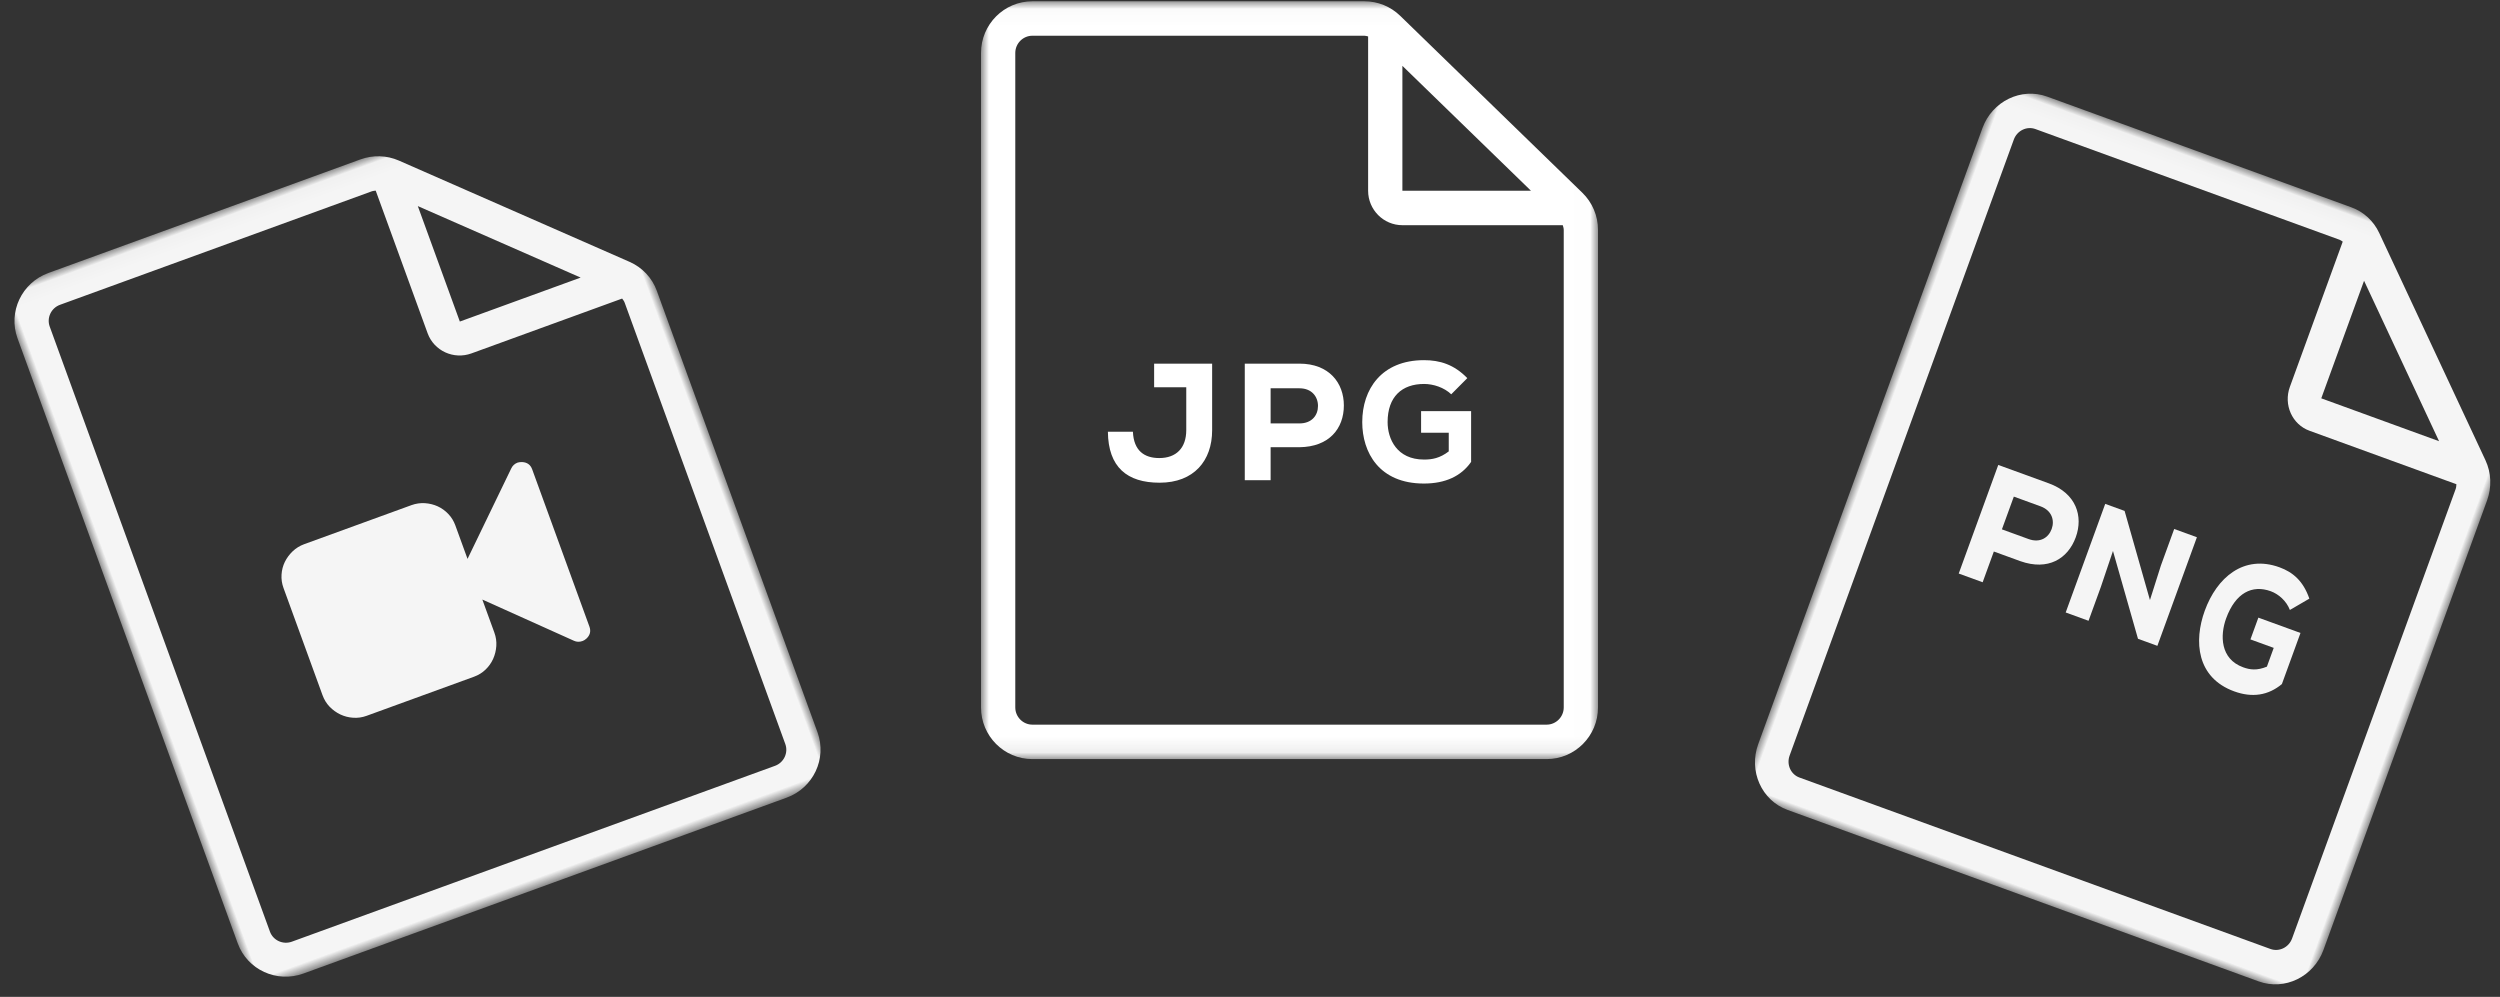 <?xml version="1.0" encoding="UTF-8"?>
<svg width="158px" height="63px" viewBox="0 0 158 63" version="1.1" xmlns="http://www.w3.org/2000/svg" xmlns:xlink="http://www.w3.org/1999/xlink">
    <rect x="0" y="0" width="158" height="63" fill="#333333" stroke="none"/>
    <!-- Generator: Sketch 55 (78076) - https://sketchapp.com -->
    <title>Group 2 Copy</title>
    <desc>Created with Sketch.</desc>
    <defs>
        <polygon id="path-1" points="2.3519824e-05 0.025 38.018 0.025 38.018 48 2.3519824e-05 48"></polygon>
        <polygon id="path-3" points="2.41244388e-05 0.025 38.994 0.025 38.994 47.143 2.41244388e-05 47.143"></polygon>
        <polygon id="path-5" points="2.41237113e-05 0.025 38.994 0.025 38.994 47.919 2.41237113e-05 47.919"></polygon>
    </defs>
    <g id="Page-1" stroke="none" stroke-width="1" fill="none" fill-rule="evenodd">
        <g id="1-Creating-1-Copy-2" transform="translate(-365, -337)">
            <g id="Group-2-Copy" transform="translate(365, 337)">
                <g id="Page-1" transform="translate(136.532, 34.222) rotate(-340) translate(-136.532, -34.222) translate(117.032, 10.222)">
                    <g id="Group-3">
                        <mask id="mask-2" fill="white">
                            <use xlink:href="#path-1"></use>
                        </mask>
                        <g id="Clip-2"></g>
                        <path d="M35.906,44.729 C35.906,45.33 35.432,45.819 34.85,45.819 L3.168,45.819 C2.586,45.819 2.112,45.33 2.112,44.729 L2.112,3.296 C2.112,2.695 2.586,2.206 3.168,2.206 L23.627,2.206 C23.705,2.206 23.777,2.234 23.852,2.25 L23.852,12.019 C23.852,13.221 24.799,14.199 25.964,14.199 L35.847,14.199 C35.874,14.296 35.906,14.394 35.906,14.497 L35.906,44.729 Z M25.964,4.112 L33.887,12.019 L25.964,12.019 L25.964,4.112 Z M37.052,12.145 L25.829,0.944 C25.238,0.354 24.449,0.025 23.627,0.025 L3.168,0.025 C1.418,0.025 2.3519824e-05,1.489 2.3519824e-05,3.296 L2.3519824e-05,44.729 C2.3519824e-05,46.536 1.418,48 3.168,48 L34.85,48 C36.6,48 38.018,46.536 38.018,44.729 L38.018,14.497 C38.018,13.61 37.67,12.761 37.052,12.145 L37.052,12.145 Z" id="Fill-1" fill-opacity="0.95" fill="#FFFFFF" mask="url(#mask-2)"></path>
                    </g>
                    <path d="M11.624,26.703 L9.83,26.703 L9.83,24.501 L11.624,24.501 C12.386,24.501 12.778,25.023 12.778,25.607 C12.778,26.191 12.397,26.703 11.624,26.703 M11.624,22.957 L8.221,22.957 L8.221,30.261 L9.83,30.261 L9.83,28.194 L11.624,28.194 C13.459,28.174 14.387,27.037 14.387,25.575 C14.387,24.166 13.469,22.957 11.624,22.957" id="Fill-4" fill-opacity="0.95" fill="#FFFFFF"></path>
                    <polygon id="Fill-6" fill-opacity="0.95" fill="#FFFFFF" points="20.054 25.409 20.151 27.704 16.718 22.957 15.415 22.957 15.415 30.261 16.951 30.261 16.951 27.986 16.893 25.586 20.277 30.261 21.581 30.261 21.581 22.957 20.054 22.957"></polygon>
                    <path d="M26.968,27.867 L28.535,27.867 L28.535,29.129 C28.028,29.591 27.596,29.681 27.136,29.681 C25.588,29.681 25.071,28.274 25.071,27.147 C25.071,25.423 25.887,24.567 27.136,24.567 C27.662,24.567 28.272,24.803 28.675,25.266 L29.586,24.173 C28.836,23.249 28.028,22.957 27.137,22.957 C24.725,22.957 23.636,24.928 23.636,27.148 C23.636,29.199 24.594,31.304 27.128,31.304 C28.339,31.304 29.239,30.809 29.802,29.84 L29.802,26.403 L26.969,26.403 L26.969,27.867 L26.968,27.867 Z" id="Fill-8" fill-opacity="0.95" fill="#FFFFFF"></path>
                </g>
                <g id="Page-1" transform="translate(26.532, 34.222) rotate(-20) translate(-26.532, -34.222) translate(7.032, 10.222)">
                    <g id="Group-3">
                        <mask id="mask-4" fill="white">
                            <use xlink:href="#path-3"></use>
                        </mask>
                        <g id="Clip-2"></g>
                        <path d="M36.828,43.93 C36.828,44.52 36.342,45.001 35.745,45.001 L3.249,45.001 C2.653,45.001 2.166,44.52 2.166,43.93 L2.166,3.237 C2.166,2.647 2.653,2.166 3.249,2.166 L24.234,2.166 C24.314,2.166 24.388,2.194 24.465,2.21 L24.465,11.804 C24.465,12.985 25.436,13.946 26.631,13.946 L36.767,13.946 C36.795,14.041 36.828,14.136 36.828,14.238 L36.828,43.93 Z M26.631,4.038 L34.757,11.804 L26.631,11.804 L26.631,4.038 Z M38.003,11.928 L26.492,0.927 C25.886,0.348 25.076,0.025 24.234,0.025 L3.249,0.025 C1.455,0.025 2.41244388e-05,1.463 2.41244388e-05,3.237 L2.41244388e-05,43.93 C2.41244388e-05,45.705 1.455,47.143 3.249,47.143 L35.745,47.143 C37.54,47.143 38.994,45.705 38.994,43.93 L38.994,14.238 C38.994,13.367 38.637,12.533 38.003,11.928 L38.003,11.928 Z" id="Fill-1" fill-opacity="0.95" fill="#FFFFFF" mask="url(#mask-4)"></path>
                    </g>
                    <path d="M27.291,21.494 C27.191,21.457 27.101,21.434 27.018,21.429 C26.817,21.429 26.646,21.5 26.502,21.645 L21.958,26.065 L21.958,23.812 C21.958,23.517 21.901,23.239 21.785,22.977 C21.669,22.712 21.513,22.487 21.318,22.295 C21.124,22.106 20.895,21.952 20.632,21.835 C20.368,21.721 20.089,21.661 19.795,21.661 L12.571,21.661 C12.276,21.661 11.997,21.721 11.735,21.835 C11.47,21.952 11.241,22.106 11.043,22.295 C10.846,22.486 10.689,22.712 10.573,22.977 C10.457,23.241 10.4,23.518 10.4,23.814 L10.4,31.024 C10.4,31.325 10.457,31.605 10.573,31.866 C10.689,32.124 10.846,32.355 11.043,32.556 C11.241,32.755 11.471,32.914 11.735,33.028 C11.998,33.145 12.276,33.203 12.571,33.203 L19.795,33.203 C20.096,33.203 20.376,33.145 20.636,33.028 C20.896,32.914 21.124,32.755 21.318,32.556 C21.513,32.355 21.668,32.123 21.785,31.86 C21.901,31.597 21.958,31.318 21.958,31.025 L21.958,28.799 L26.502,33.222 C26.639,33.36 26.811,33.429 27.018,33.429 C27.1,33.429 27.191,33.409 27.291,33.371 C27.586,33.247 27.733,33.031 27.733,32.723 L27.733,22.14 C27.733,21.834 27.586,21.618 27.291,21.494" id="Fill-4" fill-opacity="0.95" fill="#FFFFFF"></path>
                </g>
                <g id="Page-1" transform="translate(62, 0)">
                    <g id="Group-3" transform="translate(0, 0.056)">
                        <mask id="mask-6" fill="white">
                            <use xlink:href="#path-5"></use>
                        </mask>
                        <g id="Clip-2"></g>
                        <path d="M36.828,44.654 C36.828,45.253 36.342,45.742 35.745,45.742 L3.249,45.742 C2.653,45.742 2.166,45.253 2.166,44.654 L2.166,3.29 C2.166,2.691 2.653,2.202 3.249,2.202 L24.234,2.202 C24.314,2.202 24.388,2.23 24.465,2.247 L24.465,11.999 C24.465,13.199 25.436,14.176 26.631,14.176 L36.767,14.176 C36.795,14.272 36.828,14.369 36.828,14.473 L36.828,44.654 Z M26.631,4.105 L34.757,11.999 L26.631,11.999 L26.631,4.105 Z M38.003,12.125 L26.492,0.943 C25.886,0.354 25.076,0.025 24.234,0.025 L3.249,0.025 C1.455,0.025 2.41237113e-05,1.487 2.41237113e-05,3.29 L2.41237113e-05,44.654 C2.41237113e-05,46.457 1.455,47.919 3.249,47.919 L35.745,47.919 C37.54,47.919 38.994,46.457 38.994,44.654 L38.994,14.473 C38.994,13.587 38.637,12.74 38.003,12.125 L38.003,12.125 Z" id="Fill-1" fill="#FFFFFF" mask="url(#mask-6)"></path>
                    </g>
                    <path d="M10.941,24.476 L12.972,24.476 L12.972,27.18 C12.972,28.317 12.333,28.949 11.265,28.949 C10.333,28.949 9.652,28.497 9.6,27.286 L8.019,27.286 C8.04,29.528 9.234,30.507 11.287,30.507 C13.454,30.507 14.607,29.118 14.607,27.192 L14.607,22.982 L10.941,22.982 L10.941,24.476 Z" id="Fill-4" fill="#FFFFFF"></path>
                    <path d="M20.125,26.76 L18.303,26.76 L18.303,24.54 L20.125,24.54 C20.9,24.54 21.297,25.066 21.297,25.655 C21.298,26.244 20.912,26.76 20.125,26.76 M20.125,22.982 L16.67,22.982 L16.67,30.349 L18.303,30.349 L18.303,28.264 L20.125,28.264 C21.99,28.244 22.932,27.098 22.932,25.623 C22.932,24.202 22,22.982 20.125,22.982" id="Fill-6" fill="#FFFFFF"></path>
                    <path d="M27.813,27.349 L29.561,27.349 L29.561,28.528 C28.995,28.96 28.513,29.044 28,29.044 C26.272,29.044 25.697,27.729 25.697,26.676 C25.697,25.066 26.608,24.266 28,24.266 C28.587,24.266 29.267,24.487 29.718,24.919 L30.733,23.898 C29.896,23.035 28.995,22.762 28,22.762 C25.309,22.762 24.094,24.604 24.094,26.677 C24.094,28.593 25.162,30.56 27.99,30.56 C29.341,30.56 30.346,30.097 30.974,29.192 L30.974,25.982 L27.813,25.982 L27.813,27.349 Z" id="Fill-8" fill="#FFFFFF"></path>
                </g>
            </g>
        </g>
    </g>
</svg>